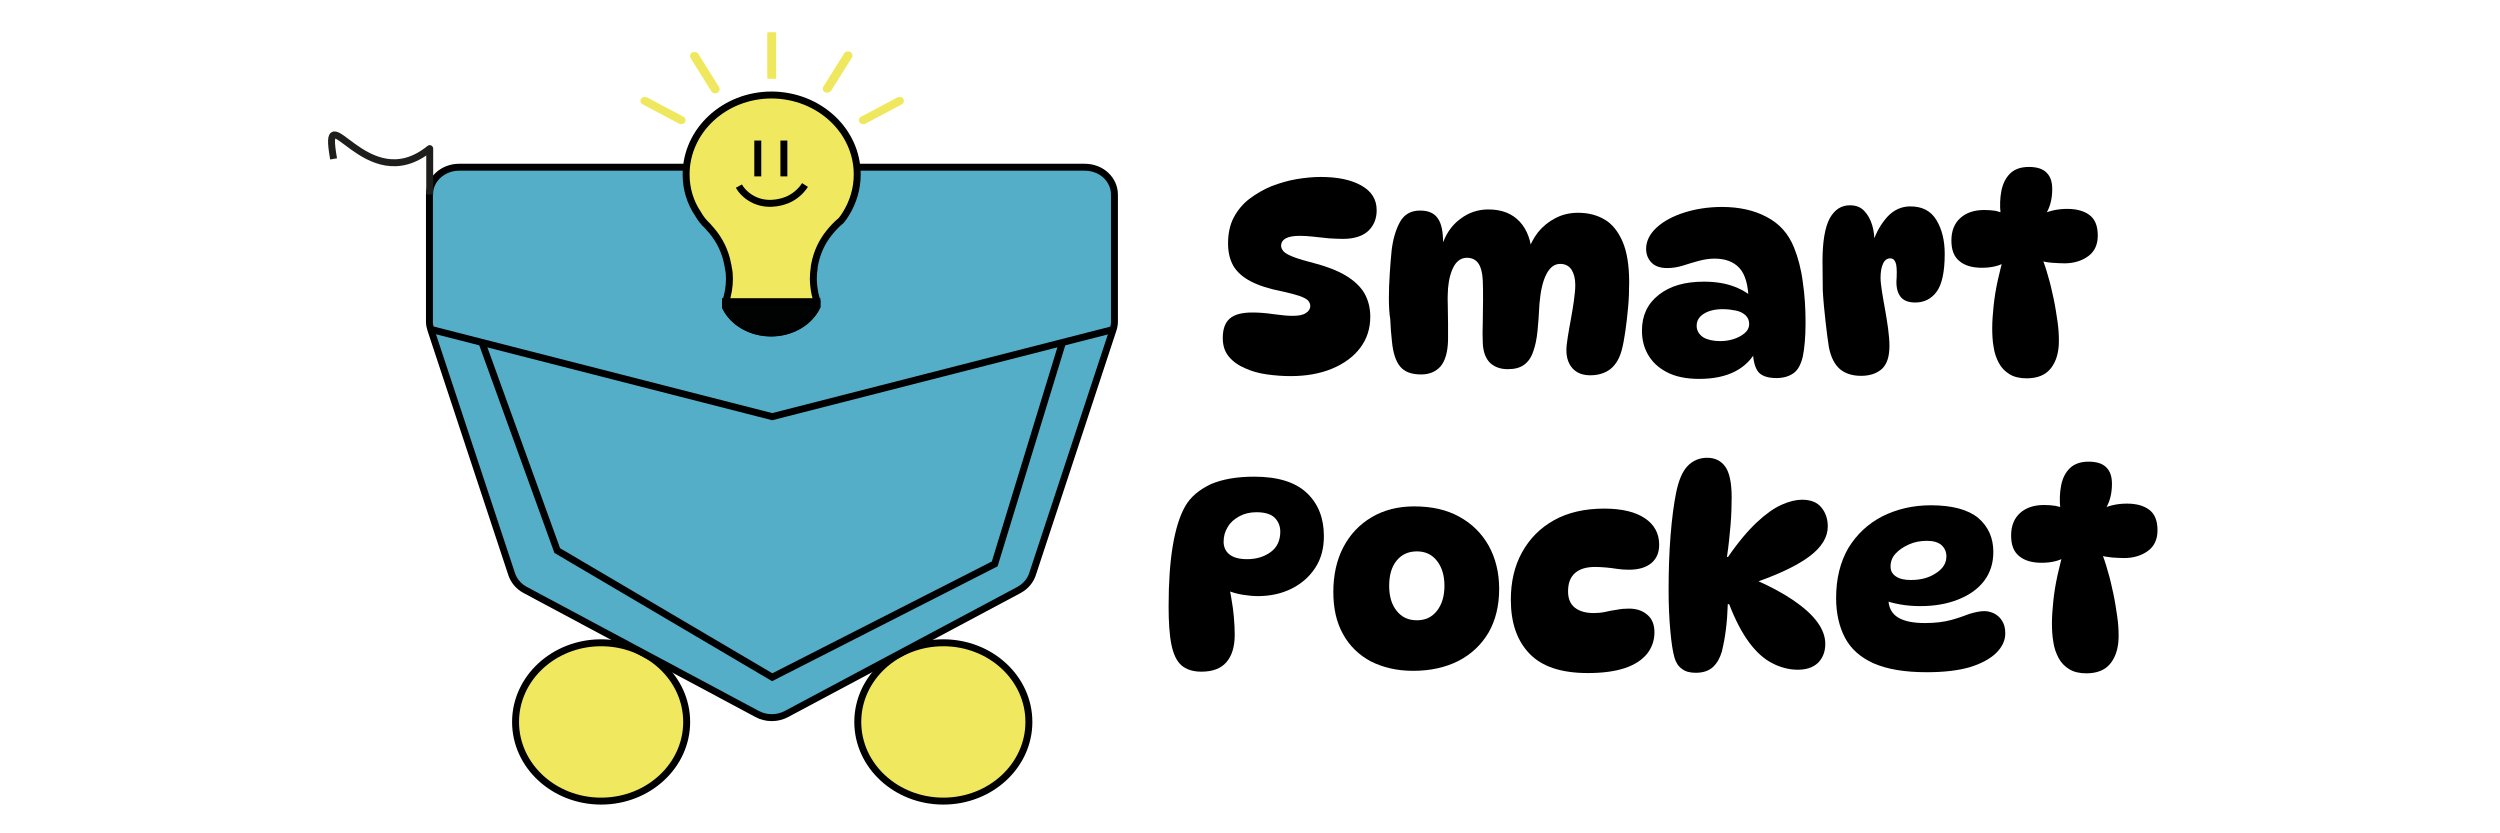 <?xml version="1.0" encoding="utf-8"?>
<!-- Generator: Adobe Illustrator 27.4.1, SVG Export Plug-In . SVG Version: 6.00 Build 0)  -->
<svg version="1.1" xmlns="http://www.w3.org/2000/svg" xmlns:xlink="http://www.w3.org/1999/xlink" x="0px" y="0px"
	 viewBox="0 0 90 30" style="enable-background:new 0 0 90 30;" xml:space="preserve">
<style type="text/css">
	.st0{display:none;}
	.st1{display:inline;}
	.st2{fill:none;stroke:#9D9D9C;stroke-width:0.5;stroke-miterlimit:10;}
	.st3{fill:none;stroke:#9D9D9C;stroke-width:0.75;stroke-miterlimit:10;}
	.st4{fill:#F0E85F;stroke:#000000;stroke-width:0.25;stroke-miterlimit:10;}
	.st5{fill:#54AEC8;stroke:#000000;stroke-width:0.25;stroke-miterlimit:10;}
	.st6{fill:none;stroke:#000000;stroke-width:0.25;stroke-miterlimit:10;}
	.st7{fill:#010202;stroke:#000000;stroke-width:0.25;stroke-miterlimit:10;}
	.st8{fill:#EFE85F;}
	.st9{fill:none;stroke:#1E1E1C;stroke-width:0.25;stroke-linejoin:round;}
</style>
<g id="Reticula" class="st0">
	<g class="st1">
		<rect x="-70.6" y="-333.96" class="st2" width="236.49" height="236.48"/>
		<line class="st2" x1="-70.6" y1="-97.48" x2="165.89" y2="-97.48"/>
		<line class="st2" x1="-70.6" y1="-109.3" x2="165.89" y2="-109.3"/>
		<line class="st2" x1="-70.6" y1="-121.13" x2="165.89" y2="-121.13"/>
		<line class="st2" x1="-70.6" y1="-132.95" x2="165.89" y2="-132.95"/>
		<line class="st2" x1="-70.6" y1="-144.78" x2="165.89" y2="-144.78"/>
		<line class="st2" x1="-70.6" y1="-156.6" x2="165.89" y2="-156.6"/>
		<line class="st2" x1="-70.6" y1="-168.42" x2="165.89" y2="-168.42"/>
		<line class="st2" x1="-70.6" y1="-180.25" x2="165.89" y2="-180.25"/>
		<line class="st2" x1="-70.6" y1="-192.07" x2="165.89" y2="-192.07"/>
		<line class="st2" x1="-70.6" y1="-203.9" x2="165.89" y2="-203.9"/>
		<line class="st2" x1="-70.6" y1="-215.72" x2="165.89" y2="-215.72"/>
		<line class="st2" x1="-70.6" y1="-227.55" x2="165.89" y2="-227.55"/>
		<line class="st2" x1="-70.6" y1="-239.37" x2="165.89" y2="-239.37"/>
		<line class="st2" x1="-70.6" y1="-251.19" x2="165.89" y2="-251.19"/>
		<line class="st2" x1="-70.6" y1="-263.02" x2="165.89" y2="-263.02"/>
		<line class="st2" x1="-70.6" y1="-274.84" x2="165.89" y2="-274.84"/>
		<line class="st2" x1="-70.6" y1="-286.67" x2="165.89" y2="-286.67"/>
		<line class="st2" x1="-70.6" y1="-298.49" x2="165.89" y2="-298.49"/>
		<line class="st2" x1="-70.6" y1="-310.32" x2="165.89" y2="-310.32"/>
		<line class="st2" x1="-70.6" y1="-322.14" x2="165.89" y2="-322.14"/>
		<line class="st2" x1="165.89" y1="-333.96" x2="165.89" y2="-97.48"/>
		<line class="st2" x1="154.06" y1="-333.96" x2="154.06" y2="-97.48"/>
		<line class="st2" x1="142.24" y1="-333.96" x2="142.24" y2="-97.48"/>
		<line class="st2" x1="130.41" y1="-333.96" x2="130.41" y2="-97.48"/>
		<line class="st2" x1="118.59" y1="-333.96" x2="118.59" y2="-97.48"/>
		<line class="st2" x1="106.76" y1="-333.96" x2="106.76" y2="-97.48"/>
		<line class="st2" x1="94.94" y1="-333.96" x2="94.94" y2="-97.48"/>
		<line class="st2" x1="83.12" y1="-333.96" x2="83.12" y2="-97.48"/>
		<line class="st2" x1="71.29" y1="-333.96" x2="71.29" y2="-97.48"/>
		<line class="st2" x1="59.47" y1="-333.96" x2="59.47" y2="-97.48"/>
		<line class="st2" x1="47.64" y1="-333.96" x2="47.64" y2="-97.48"/>
		<line class="st2" x1="35.82" y1="-333.96" x2="35.82" y2="-97.48"/>
		<line class="st2" x1="23.99" y1="-333.96" x2="23.99" y2="-97.48"/>
		<line class="st2" x1="12.17" y1="-333.96" x2="12.17" y2="-97.48"/>
		<line class="st2" x1="0.34" y1="-333.96" x2="0.34" y2="-97.48"/>
		<line class="st2" x1="-11.48" y1="-333.96" x2="-11.48" y2="-97.48"/>
		<line class="st2" x1="-23.31" y1="-333.96" x2="-23.31" y2="-97.48"/>
		<line class="st2" x1="-35.13" y1="-333.96" x2="-35.13" y2="-97.48"/>
		<line class="st2" x1="-46.95" y1="-333.96" x2="-46.95" y2="-97.48"/>
		<line class="st2" x1="-58.78" y1="-333.96" x2="-58.78" y2="-97.48"/>
		<rect x="-70.6" y="-333.96" class="st3" width="47.3" height="47.3"/>
		<rect x="-23.3" y="-333.96" class="st3" width="47.3" height="47.3"/>
		<rect x="23.99" y="-333.96" class="st3" width="47.3" height="47.3"/>
		<rect x="71.29" y="-333.96" class="st3" width="47.3" height="47.3"/>
		<rect x="118.59" y="-333.96" class="st3" width="47.3" height="47.3"/>
		<rect x="-70.6" y="-286.67" class="st3" width="47.3" height="47.3"/>
		<rect x="-23.3" y="-286.67" class="st3" width="47.3" height="47.3"/>
		<rect x="23.99" y="-286.67" class="st3" width="47.3" height="47.3"/>
		<rect x="71.29" y="-286.67" class="st3" width="47.3" height="47.3"/>
		<rect x="118.59" y="-286.67" class="st3" width="47.3" height="47.3"/>
		<rect x="-70.6" y="-239.37" class="st3" width="47.3" height="47.3"/>
		<rect x="-23.3" y="-239.37" class="st3" width="47.3" height="47.3"/>
		<rect x="23.99" y="-239.37" class="st3" width="47.3" height="47.3"/>
		<rect x="71.29" y="-239.37" class="st3" width="47.3" height="47.3"/>
		<rect x="118.59" y="-239.37" class="st3" width="47.3" height="47.3"/>
		<rect x="-70.6" y="-192.07" class="st3" width="47.3" height="47.3"/>
		<rect x="-23.3" y="-192.07" class="st3" width="47.3" height="47.3"/>
		<rect x="23.99" y="-192.07" class="st3" width="47.3" height="47.3"/>
		<rect x="71.29" y="-192.07" class="st3" width="47.3" height="47.3"/>
		<rect x="118.59" y="-192.07" class="st3" width="47.3" height="47.3"/>
		<rect x="-70.6" y="-144.78" class="st3" width="47.3" height="47.3"/>
		<rect x="-23.3" y="-144.78" class="st3" width="47.3" height="47.3"/>
		<rect x="23.99" y="-144.78" class="st3" width="47.3" height="47.3"/>
		<rect x="71.29" y="-144.78" class="st3" width="47.3" height="47.3"/>
		<rect x="118.59" y="-144.78" class="st3" width="47.3" height="47.3"/>
	</g>
</g>
<g id="Capa_1">
	<g>
		<g>
			<g>
				<path d="M46.46,13.54c-0.27,0-0.55-0.02-0.84-0.06c-0.29-0.04-0.55-0.11-0.79-0.22c-0.24-0.1-0.44-0.24-0.59-0.42
					c-0.15-0.18-0.22-0.4-0.22-0.67c0-0.32,0.08-0.55,0.25-0.7c0.17-0.15,0.44-0.22,0.82-0.22c0.23,0,0.49,0.02,0.76,0.06
					c0.28,0.04,0.51,0.06,0.69,0.06c0.21,0,0.37-0.03,0.47-0.1c0.1-0.06,0.16-0.15,0.16-0.25c0-0.08-0.03-0.15-0.09-0.21
					c-0.06-0.06-0.17-0.11-0.31-0.16c-0.15-0.05-0.35-0.1-0.61-0.16c-0.47-0.09-0.84-0.21-1.13-0.36c-0.29-0.15-0.5-0.34-0.63-0.56
					c-0.13-0.23-0.19-0.5-0.19-0.81c0-0.36,0.07-0.68,0.21-0.94c0.14-0.26,0.33-0.49,0.57-0.67s0.5-0.33,0.79-0.45
					c0.29-0.11,0.59-0.2,0.89-0.25s0.59-0.08,0.87-0.08c0.61,0,1.1,0.1,1.47,0.31c0.37,0.21,0.55,0.5,0.55,0.89
					c0,0.3-0.1,0.55-0.3,0.74s-0.51,0.29-0.92,0.29c-0.14,0-0.31-0.01-0.5-0.02c-0.19-0.02-0.38-0.04-0.56-0.06
					C47.1,8.5,46.94,8.49,46.8,8.49c-0.23,0-0.4,0.03-0.51,0.09s-0.17,0.15-0.17,0.27c0,0.06,0.03,0.13,0.08,0.19
					c0.05,0.06,0.15,0.12,0.29,0.18c0.14,0.06,0.35,0.13,0.62,0.2c0.56,0.14,1,0.3,1.32,0.49c0.32,0.19,0.55,0.41,0.69,0.65
					c0.14,0.25,0.21,0.53,0.21,0.84c0,0.43-0.12,0.8-0.36,1.12c-0.24,0.32-0.58,0.57-1.01,0.75S47.03,13.54,46.46,13.54z"/>
				<path d="M55.01,9.08c0.07-0.27,0.19-0.5,0.36-0.72c0.17-0.21,0.38-0.38,0.63-0.51c0.25-0.13,0.52-0.19,0.81-0.19
					c0.36,0,0.68,0.08,0.95,0.24c0.28,0.16,0.49,0.43,0.65,0.79c0.16,0.37,0.24,0.86,0.24,1.47c0,0.3-0.01,0.61-0.04,0.92
					s-0.06,0.6-0.1,0.86c-0.04,0.27-0.08,0.49-0.13,0.67c-0.08,0.3-0.22,0.53-0.41,0.68c-0.2,0.15-0.44,0.22-0.72,0.22
					c-0.27,0-0.48-0.08-0.63-0.24s-0.23-0.38-0.23-0.67c0-0.12,0.02-0.27,0.05-0.47s0.07-0.4,0.11-0.63s0.08-0.45,0.11-0.67
					s0.05-0.41,0.05-0.57c0-0.24-0.05-0.42-0.14-0.56c-0.09-0.13-0.23-0.2-0.4-0.2c-0.21,0-0.37,0.12-0.5,0.37
					c-0.13,0.25-0.21,0.6-0.25,1.07c-0.02,0.37-0.04,0.7-0.07,0.98c-0.03,0.29-0.08,0.53-0.15,0.72c-0.07,0.22-0.18,0.38-0.33,0.49
					s-0.34,0.16-0.59,0.16c-0.27,0-0.48-0.08-0.64-0.23c-0.16-0.16-0.25-0.4-0.26-0.73c-0.01-0.21-0.01-0.45,0-0.73
					c0-0.28,0.01-0.55,0.01-0.82c0-0.27,0-0.5-0.01-0.68c-0.01-0.28-0.07-0.49-0.16-0.62s-0.23-0.2-0.41-0.2
					c-0.19,0-0.35,0.1-0.46,0.29c-0.11,0.19-0.19,0.46-0.22,0.8c-0.01,0.16-0.02,0.36-0.01,0.59c0,0.23,0.01,0.46,0.01,0.69
					c0,0.23,0,0.42,0,0.59c-0.01,0.45-0.11,0.76-0.27,0.95c-0.17,0.19-0.4,0.29-0.7,0.29c-0.34,0-0.59-0.09-0.75-0.28
					s-0.26-0.49-0.3-0.91c-0.03-0.26-0.05-0.53-0.06-0.79C50.01,11.25,50,10.99,50,10.72c0-0.26,0.01-0.55,0.03-0.85
					c0.02-0.3,0.04-0.59,0.07-0.87c0.05-0.4,0.15-0.74,0.3-1.01c0.15-0.27,0.39-0.41,0.72-0.41c0.3,0,0.51,0.09,0.64,0.28
					c0.13,0.18,0.19,0.47,0.19,0.85c0,0.13-0.01,0.25-0.03,0.36L51.9,8.87c0.13-0.42,0.35-0.75,0.66-0.98
					c0.31-0.24,0.65-0.35,1.02-0.35c0.49,0,0.86,0.15,1.13,0.44c0.27,0.29,0.42,0.7,0.44,1.22L55.01,9.08z"/>
				<path d="M63.95,13.61c-0.34,0-0.57-0.09-0.68-0.26c-0.11-0.17-0.17-0.44-0.17-0.82l0.15,0.05c-0.36,0.7-1.05,1.06-2.08,1.06
					c-0.47,0-0.85-0.08-1.16-0.24c-0.31-0.16-0.53-0.37-0.68-0.63s-0.22-0.55-0.22-0.87c0-0.54,0.2-0.97,0.61-1.29
					c0.41-0.32,0.94-0.47,1.62-0.47c0.42,0,0.79,0.06,1.1,0.18s0.58,0.29,0.79,0.51l-0.28-0.02c-0.01-0.54-0.12-0.93-0.33-1.16
					c-0.21-0.23-0.51-0.34-0.9-0.34c-0.18,0-0.37,0.03-0.56,0.08c-0.19,0.05-0.38,0.11-0.57,0.17s-0.38,0.09-0.57,0.09
					c-0.24,0-0.43-0.06-0.56-0.19c-0.13-0.13-0.2-0.3-0.2-0.5c0-0.28,0.13-0.54,0.38-0.77c0.25-0.23,0.59-0.41,1-0.54
					s0.87-0.2,1.35-0.2c0.62,0,1.16,0.12,1.61,0.36c0.46,0.24,0.78,0.6,0.98,1.09c0.15,0.37,0.26,0.78,0.32,1.25
					C64.97,10.61,65,11.1,65,11.62c0,0.52-0.04,0.93-0.1,1.22c-0.07,0.29-0.18,0.49-0.34,0.6S64.2,13.61,63.95,13.61z M61.93,12.28
					c0.15,0,0.31-0.02,0.47-0.07c0.16-0.05,0.29-0.12,0.4-0.21c0.11-0.09,0.17-0.2,0.17-0.34c0-0.12-0.04-0.22-0.13-0.31
					c-0.09-0.08-0.2-0.14-0.35-0.17s-0.3-0.05-0.47-0.05c-0.29,0-0.52,0.06-0.69,0.17c-0.17,0.11-0.25,0.25-0.25,0.43
					c0,0.17,0.08,0.3,0.23,0.41C61.46,12.23,61.67,12.28,61.93,12.28z"/>
				<path d="M65.61,9.41c0-0.72,0.09-1.23,0.26-1.55c0.18-0.32,0.42-0.47,0.73-0.47c0.22,0,0.39,0.07,0.52,0.21
					c0.13,0.14,0.22,0.31,0.28,0.51c0.06,0.2,0.08,0.41,0.08,0.62l-0.05-0.02c0.11-0.35,0.29-0.65,0.51-0.9
					c0.23-0.25,0.51-0.38,0.83-0.38c0.43,0,0.74,0.16,0.94,0.49c0.2,0.33,0.3,0.73,0.3,1.22c0,0.65-0.1,1.1-0.29,1.36
					c-0.19,0.26-0.45,0.39-0.77,0.39c-0.25,0-0.43-0.07-0.54-0.22s-0.16-0.37-0.13-0.68c0.01-0.26,0-0.45-0.04-0.54
					c-0.04-0.1-0.1-0.15-0.19-0.15c-0.11,0-0.2,0.06-0.26,0.19c-0.06,0.13-0.09,0.3-0.09,0.51c0,0.13,0.02,0.29,0.05,0.49
					c0.03,0.2,0.07,0.41,0.11,0.64c0.04,0.23,0.08,0.46,0.11,0.69c0.03,0.23,0.05,0.44,0.05,0.63c0,0.39-0.09,0.66-0.27,0.83
					c-0.18,0.16-0.43,0.25-0.75,0.25c-0.31,0-0.57-0.08-0.76-0.24c-0.19-0.16-0.33-0.43-0.4-0.79c-0.04-0.25-0.08-0.56-0.12-0.92
					c-0.04-0.36-0.08-0.74-0.1-1.12C65.62,10.06,65.61,9.72,65.61,9.41z"/>
				<path d="M72.15,7.68h-0.13C71.99,7.4,72,7.13,72.05,6.87c0.05-0.25,0.15-0.46,0.31-0.62c0.16-0.16,0.39-0.24,0.68-0.24
					s0.51,0.07,0.64,0.21c0.14,0.14,0.2,0.33,0.2,0.59c0,0.36-0.08,0.66-0.24,0.91l-0.1-0.02c0.27-0.12,0.56-0.18,0.88-0.18
					c0.33,0,0.6,0.07,0.8,0.22c0.2,0.15,0.3,0.39,0.3,0.74c0,0.32-0.11,0.57-0.34,0.74c-0.23,0.17-0.52,0.26-0.86,0.26
					c-0.14,0-0.29-0.01-0.44-0.02s-0.31-0.04-0.46-0.08l0.08-0.14c0.08,0.21,0.16,0.44,0.23,0.7c0.08,0.26,0.14,0.53,0.2,0.81
					s0.1,0.55,0.14,0.82c0.04,0.27,0.05,0.51,0.05,0.71c0,0.41-0.1,0.74-0.29,0.98c-0.19,0.24-0.48,0.36-0.87,0.36
					c-0.25,0-0.46-0.05-0.62-0.15s-0.29-0.23-0.38-0.4c-0.09-0.17-0.16-0.36-0.19-0.58c-0.04-0.22-0.05-0.45-0.05-0.68
					c0-0.24,0.02-0.51,0.05-0.8s0.08-0.6,0.15-0.92c0.07-0.32,0.15-0.62,0.23-0.92l0.13,0.22c-0.25,0.17-0.56,0.25-0.93,0.25
					c-0.35,0-0.62-0.08-0.81-0.24c-0.2-0.16-0.29-0.41-0.29-0.74c0-0.35,0.11-0.62,0.32-0.81c0.21-0.19,0.5-0.29,0.86-0.29
					c0.15,0,0.28,0.01,0.41,0.03C71.95,7.62,72.06,7.65,72.15,7.68z"/>
				<path d="M45.15,17.16c0.86,0,1.49,0.2,1.9,0.59c0.41,0.39,0.61,0.91,0.61,1.55c0,0.44-0.1,0.82-0.31,1.14s-0.49,0.57-0.85,0.75
					c-0.36,0.18-0.77,0.27-1.22,0.27c-0.17,0-0.36-0.02-0.55-0.05s-0.39-0.09-0.6-0.17L44.2,21c0.05,0.15,0.1,0.33,0.13,0.55
					c0.04,0.22,0.07,0.44,0.09,0.67c0.02,0.23,0.03,0.44,0.03,0.63c0,0.43-0.1,0.76-0.3,0.99c-0.2,0.23-0.5,0.34-0.9,0.34
					c-0.31,0-0.55-0.08-0.72-0.23c-0.17-0.15-0.29-0.4-0.36-0.75c-0.07-0.34-0.1-0.81-0.1-1.38c0-0.85,0.05-1.57,0.15-2.17
					c0.1-0.6,0.25-1.08,0.45-1.43c0.19-0.33,0.5-0.59,0.92-0.79C44.01,17.25,44.53,17.16,45.15,17.16z M44.89,20.13
					c0.35,0,0.63-0.09,0.86-0.26c0.23-0.17,0.34-0.42,0.34-0.73c0-0.2-0.07-0.37-0.2-0.5c-0.13-0.13-0.35-0.2-0.66-0.2
					c-0.23,0-0.44,0.05-0.62,0.15c-0.18,0.1-0.32,0.22-0.41,0.38c-0.1,0.16-0.15,0.33-0.15,0.53c0,0.19,0.07,0.35,0.21,0.46
					C44.4,20.07,44.61,20.13,44.89,20.13z"/>
				<path d="M50.87,24.15c-0.58,0-1.08-0.12-1.52-0.34c-0.43-0.23-0.77-0.56-1-0.98c-0.24-0.43-0.35-0.93-0.35-1.52
					c0-0.61,0.12-1.15,0.36-1.61c0.24-0.46,0.58-0.82,1.02-1.08c0.44-0.26,0.95-0.39,1.53-0.39c0.63,0,1.17,0.12,1.62,0.37
					c0.46,0.25,0.81,0.6,1.06,1.04c0.25,0.45,0.38,0.97,0.38,1.56c0,0.61-0.13,1.13-0.38,1.57c-0.26,0.44-0.62,0.78-1.08,1.02
					C52.04,24.03,51.49,24.15,50.87,24.15z M51.01,22.33c0.3,0,0.54-0.11,0.72-0.34c0.18-0.23,0.27-0.53,0.27-0.9
					c0-0.37-0.09-0.67-0.27-0.9c-0.18-0.23-0.42-0.34-0.72-0.34c-0.31,0-0.55,0.11-0.73,0.33s-0.27,0.52-0.27,0.91
					c0,0.38,0.09,0.68,0.27,0.9C50.46,22.22,50.7,22.33,51.01,22.33z"/>
				<path d="M57.16,24.23c-0.95,0-1.65-0.23-2.1-0.7s-0.67-1.11-0.67-1.94c0-0.64,0.13-1.21,0.4-1.7c0.27-0.49,0.65-0.88,1.15-1.16
					c0.5-0.28,1.11-0.42,1.81-0.42c0.64,0,1.13,0.12,1.47,0.35c0.34,0.23,0.51,0.55,0.51,0.95c0,0.28-0.09,0.5-0.28,0.66
					c-0.19,0.16-0.46,0.24-0.81,0.24c-0.15,0-0.29-0.01-0.42-0.03c-0.14-0.02-0.27-0.04-0.4-0.05s-0.26-0.02-0.39-0.02
					c-0.32,0-0.56,0.07-0.73,0.22c-0.17,0.15-0.25,0.37-0.25,0.66c0,0.26,0.08,0.46,0.25,0.59c0.17,0.13,0.39,0.19,0.68,0.19
					c0.13,0,0.26-0.01,0.4-0.04s0.28-0.06,0.43-0.08c0.15-0.03,0.29-0.04,0.43-0.04c0.27,0,0.49,0.07,0.66,0.22
					c0.18,0.15,0.26,0.36,0.26,0.64s-0.09,0.54-0.26,0.76c-0.18,0.22-0.44,0.4-0.8,0.52C58.14,24.17,57.7,24.23,57.16,24.23z"/>
				<path d="M61.05,24.22c-0.21,0-0.37-0.04-0.5-0.14c-0.13-0.09-0.22-0.23-0.27-0.41c-0.06-0.21-0.11-0.53-0.15-0.98
					c-0.04-0.45-0.06-0.93-0.06-1.45c0-0.68,0.02-1.33,0.07-1.96c0.05-0.63,0.12-1.14,0.2-1.54c0.09-0.44,0.22-0.76,0.41-0.96
					s0.43-0.3,0.71-0.3c0.28,0,0.5,0.11,0.65,0.32c0.15,0.21,0.23,0.58,0.23,1.1c0,0.3-0.01,0.64-0.04,1
					c-0.03,0.36-0.07,0.75-0.13,1.15h0.04c0.37-0.54,0.72-0.95,1.04-1.25c0.32-0.3,0.62-0.51,0.89-0.63
					c0.27-0.12,0.52-0.18,0.73-0.18c0.31,0,0.55,0.09,0.7,0.28c0.15,0.18,0.23,0.41,0.23,0.68c0,0.39-0.22,0.75-0.66,1.08
					s-1.13,0.66-2.07,0.98l0.07-0.16c0.57,0.25,1.04,0.5,1.42,0.76c0.38,0.26,0.67,0.52,0.86,0.78c0.19,0.26,0.29,0.52,0.29,0.79
					c0,0.28-0.09,0.51-0.26,0.68c-0.18,0.17-0.42,0.25-0.73,0.25c-0.31,0-0.62-0.08-0.91-0.23c-0.3-0.15-0.58-0.4-0.84-0.75
					s-0.5-0.81-0.72-1.38H62.2c-0.01,0.31-0.03,0.62-0.07,0.93s-0.09,0.56-0.14,0.77c-0.07,0.23-0.17,0.42-0.32,0.56
					S61.31,24.22,61.05,24.22z"/>
				<path d="M69.36,24.2c-0.8,0-1.43-0.11-1.91-0.32c-0.47-0.21-0.82-0.52-1.03-0.92c-0.21-0.4-0.32-0.88-0.32-1.43
					c0-0.7,0.15-1.3,0.44-1.8c0.3-0.49,0.7-0.87,1.22-1.14c0.52-0.26,1.1-0.4,1.75-0.4c0.78,0,1.35,0.16,1.71,0.46
					c0.36,0.31,0.54,0.72,0.54,1.22c0,0.4-0.11,0.75-0.33,1.04s-0.53,0.51-0.93,0.67c-0.4,0.16-0.85,0.24-1.37,0.24
					c-0.25,0-0.49-0.02-0.72-0.06s-0.45-0.1-0.64-0.17l0.24-0.51c-0.02,0.15-0.03,0.31-0.03,0.46c0,0.32,0.12,0.55,0.35,0.69
					s0.56,0.2,0.97,0.2c0.37,0,0.68-0.04,0.94-0.11s0.47-0.15,0.66-0.22C71.1,22.04,71.28,22,71.44,22c0.11,0,0.23,0.03,0.34,0.08
					c0.12,0.06,0.21,0.14,0.29,0.26s0.12,0.27,0.12,0.46c0,0.26-0.11,0.49-0.33,0.71c-0.22,0.21-0.53,0.38-0.95,0.51
					C70.49,24.14,69.98,24.2,69.36,24.2z M68.79,20.88c0.36,0,0.66-0.08,0.91-0.25c0.25-0.16,0.37-0.36,0.37-0.6
					c0-0.17-0.06-0.3-0.18-0.41c-0.12-0.1-0.29-0.15-0.52-0.15c-0.23,0-0.45,0.04-0.65,0.13c-0.2,0.09-0.36,0.2-0.48,0.33
					s-0.18,0.29-0.18,0.46c0,0.16,0.06,0.27,0.19,0.36S68.56,20.88,68.79,20.88z"/>
				<path d="M74.3,18.29h-0.13c-0.03-0.28-0.02-0.55,0.03-0.81c0.05-0.26,0.15-0.46,0.31-0.62c0.16-0.16,0.39-0.24,0.68-0.24
					s0.51,0.07,0.64,0.21c0.14,0.14,0.2,0.33,0.2,0.59c0,0.36-0.08,0.66-0.24,0.91l-0.1-0.02c0.27-0.12,0.56-0.18,0.88-0.18
					c0.33,0,0.6,0.07,0.8,0.22c0.2,0.15,0.3,0.39,0.3,0.74c0,0.32-0.11,0.57-0.34,0.74s-0.52,0.26-0.86,0.26
					c-0.14,0-0.29-0.01-0.44-0.02c-0.16-0.02-0.31-0.04-0.46-0.08l0.08-0.13c0.08,0.21,0.16,0.44,0.23,0.7
					c0.08,0.26,0.14,0.53,0.2,0.81c0.06,0.28,0.1,0.55,0.14,0.82c0.04,0.27,0.05,0.5,0.05,0.71c0,0.41-0.1,0.74-0.29,0.98
					c-0.19,0.24-0.48,0.36-0.87,0.36c-0.25,0-0.46-0.05-0.62-0.15c-0.16-0.1-0.29-0.23-0.38-0.4s-0.16-0.36-0.19-0.58
					c-0.04-0.22-0.05-0.45-0.05-0.68c0-0.24,0.02-0.51,0.05-0.8s0.08-0.6,0.15-0.92c0.07-0.32,0.15-0.62,0.23-0.92l0.13,0.22
					c-0.25,0.17-0.56,0.25-0.93,0.25c-0.35,0-0.62-0.08-0.81-0.24c-0.2-0.16-0.29-0.41-0.29-0.74c0-0.35,0.11-0.62,0.32-0.81
					s0.5-0.29,0.86-0.29c0.15,0,0.28,0.01,0.41,0.03C74.09,18.23,74.2,18.26,74.3,18.29z"/>
			</g>
		</g>
		<g>
			<ellipse class="st4" cx="33.96" cy="25.99" rx="3.08" ry="2.85"/>
			<ellipse class="st4" cx="21.64" cy="25.99" rx="3.08" ry="2.85"/>
			<path class="st5" d="M40.12,7.01v4.57c0,0.1-0.02,0.2-0.05,0.29l-2.9,8.8c-0.08,0.24-0.25,0.44-0.49,0.57l-8.36,4.46
				c-0.33,0.18-0.74,0.18-1.07,0l-8.34-4.46c-0.23-0.12-0.41-0.33-0.49-0.57l-2.91-8.8c-0.03-0.09-0.05-0.19-0.05-0.29V7.01
				c0-0.55,0.48-0.99,1.07-0.99h22.52C39.65,6.02,40.12,6.46,40.12,7.01z"/>
			<polyline class="st6" points="38.25,12.33 35.81,20.3 27.8,24.38 20.06,19.82 17.35,12.33 			"/>
			<polyline class="st6" points="15.52,11.86 27.8,15 40.08,11.86 			"/>
			<path class="st4" d="M30.86,6.28c0,0.52-0.15,1-0.41,1.42c-0.05,0.08-0.1,0.16-0.17,0.24c-0.16,0.13-0.3,0.28-0.42,0.43
				c-0.27,0.33-0.45,0.72-0.53,1.14c-0.01,0.04-0.02,0.09-0.02,0.14c-0.02,0.13-0.03,0.26-0.03,0.39c0,0.1,0.01,0.2,0.02,0.29
				c0.02,0.18,0.06,0.35,0.11,0.52v0.18c-0.27,0.56-0.91,0.95-1.65,0.95c-0.73,0-1.37-0.38-1.64-0.93v-0.18
				c0.01,0,0.01-0.01,0.01-0.02c0.08-0.26,0.13-0.53,0.13-0.81c0-0.14-0.01-0.27-0.04-0.4c0-0.03-0.01-0.07-0.02-0.11
				c-0.08-0.46-0.29-0.89-0.59-1.24c-0.01,0-0.01-0.01-0.02-0.02c-0.06-0.08-0.14-0.16-0.21-0.23c-0.01,0-0.02-0.01-0.02-0.02
				c-0.09-0.1-0.17-0.21-0.23-0.32C24.85,7.29,24.7,6.8,24.7,6.28c0-1.58,1.38-2.86,3.08-2.86C29.49,3.43,30.86,4.71,30.86,6.28z"/>
			<path class="st6" d="M26.6,6.7c0.06,0.11,0.24,0.36,0.58,0.51c0.55,0.24,1.08,0.02,1.18-0.02c0.36-0.16,0.55-0.42,0.62-0.53"/>
			<line class="st6" x1="28.22" y1="5.06" x2="28.22" y2="6.35"/>
			<path class="st7" d="M29.41,10.86v0.18c-0.27,0.56-0.91,0.95-1.65,0.95c-0.73,0-1.37-0.38-1.64-0.93v-0.2H29.41z"/>
			<path class="st8" d="M27.9,2.84h-0.24c-0.02,0-0.04-0.02-0.04-0.04V1.2c0-0.02,0.02-0.04,0.04-0.04h0.24
				c0.02,0,0.04,0.02,0.04,0.04v1.6C27.94,2.82,27.92,2.84,27.9,2.84z"/>
			<path class="st8" d="M32.52,3.56L32.52,3.56c0.04,0.07,0.02,0.16-0.06,0.2l-1.3,0.69c-0.08,0.04-0.17,0.02-0.22-0.05v0
				c-0.04-0.07-0.02-0.16,0.06-0.2l1.3-0.69C32.38,3.47,32.48,3.49,32.52,3.56z"/>
			<path class="st8" d="M25.83,3.34L25.83,3.34c-0.08,0.04-0.17,0.02-0.22-0.05l-0.75-1.2c-0.04-0.07-0.02-0.16,0.06-0.2v0
				c0.08-0.04,0.17-0.02,0.22,0.05l0.75,1.2C25.93,3.21,25.9,3.3,25.83,3.34z"/>
			<path class="st8" d="M29.7,3.32L29.7,3.32c-0.08-0.04-0.1-0.13-0.06-0.2l0.75-1.2c0.04-0.07,0.14-0.09,0.22-0.05l0,0
				c0.08,0.04,0.1,0.13,0.06,0.2l-0.75,1.2C29.87,3.33,29.77,3.36,29.7,3.32z"/>
			<path class="st8" d="M23.08,3.56L23.08,3.56c0.04-0.07,0.14-0.09,0.22-0.05l1.3,0.69c0.08,0.04,0.1,0.13,0.06,0.2v0
				c-0.04,0.07-0.14,0.09-0.22,0.05l-1.3-0.69C23.06,3.72,23.03,3.63,23.08,3.56z"/>
			<line class="st6" x1="27.28" y1="5.06" x2="27.28" y2="6.35"/>
			<g>
				<g id="Capa_1-2_00000078759062304011077180000009979483890779018390_">
					<path class="st9" d="M12.01,5.72c-0.45-2.53,1.17,1.49,3.46-0.37v1.65"/>
				</g>
			</g>
		</g>
	</g>
</g>
</svg>
